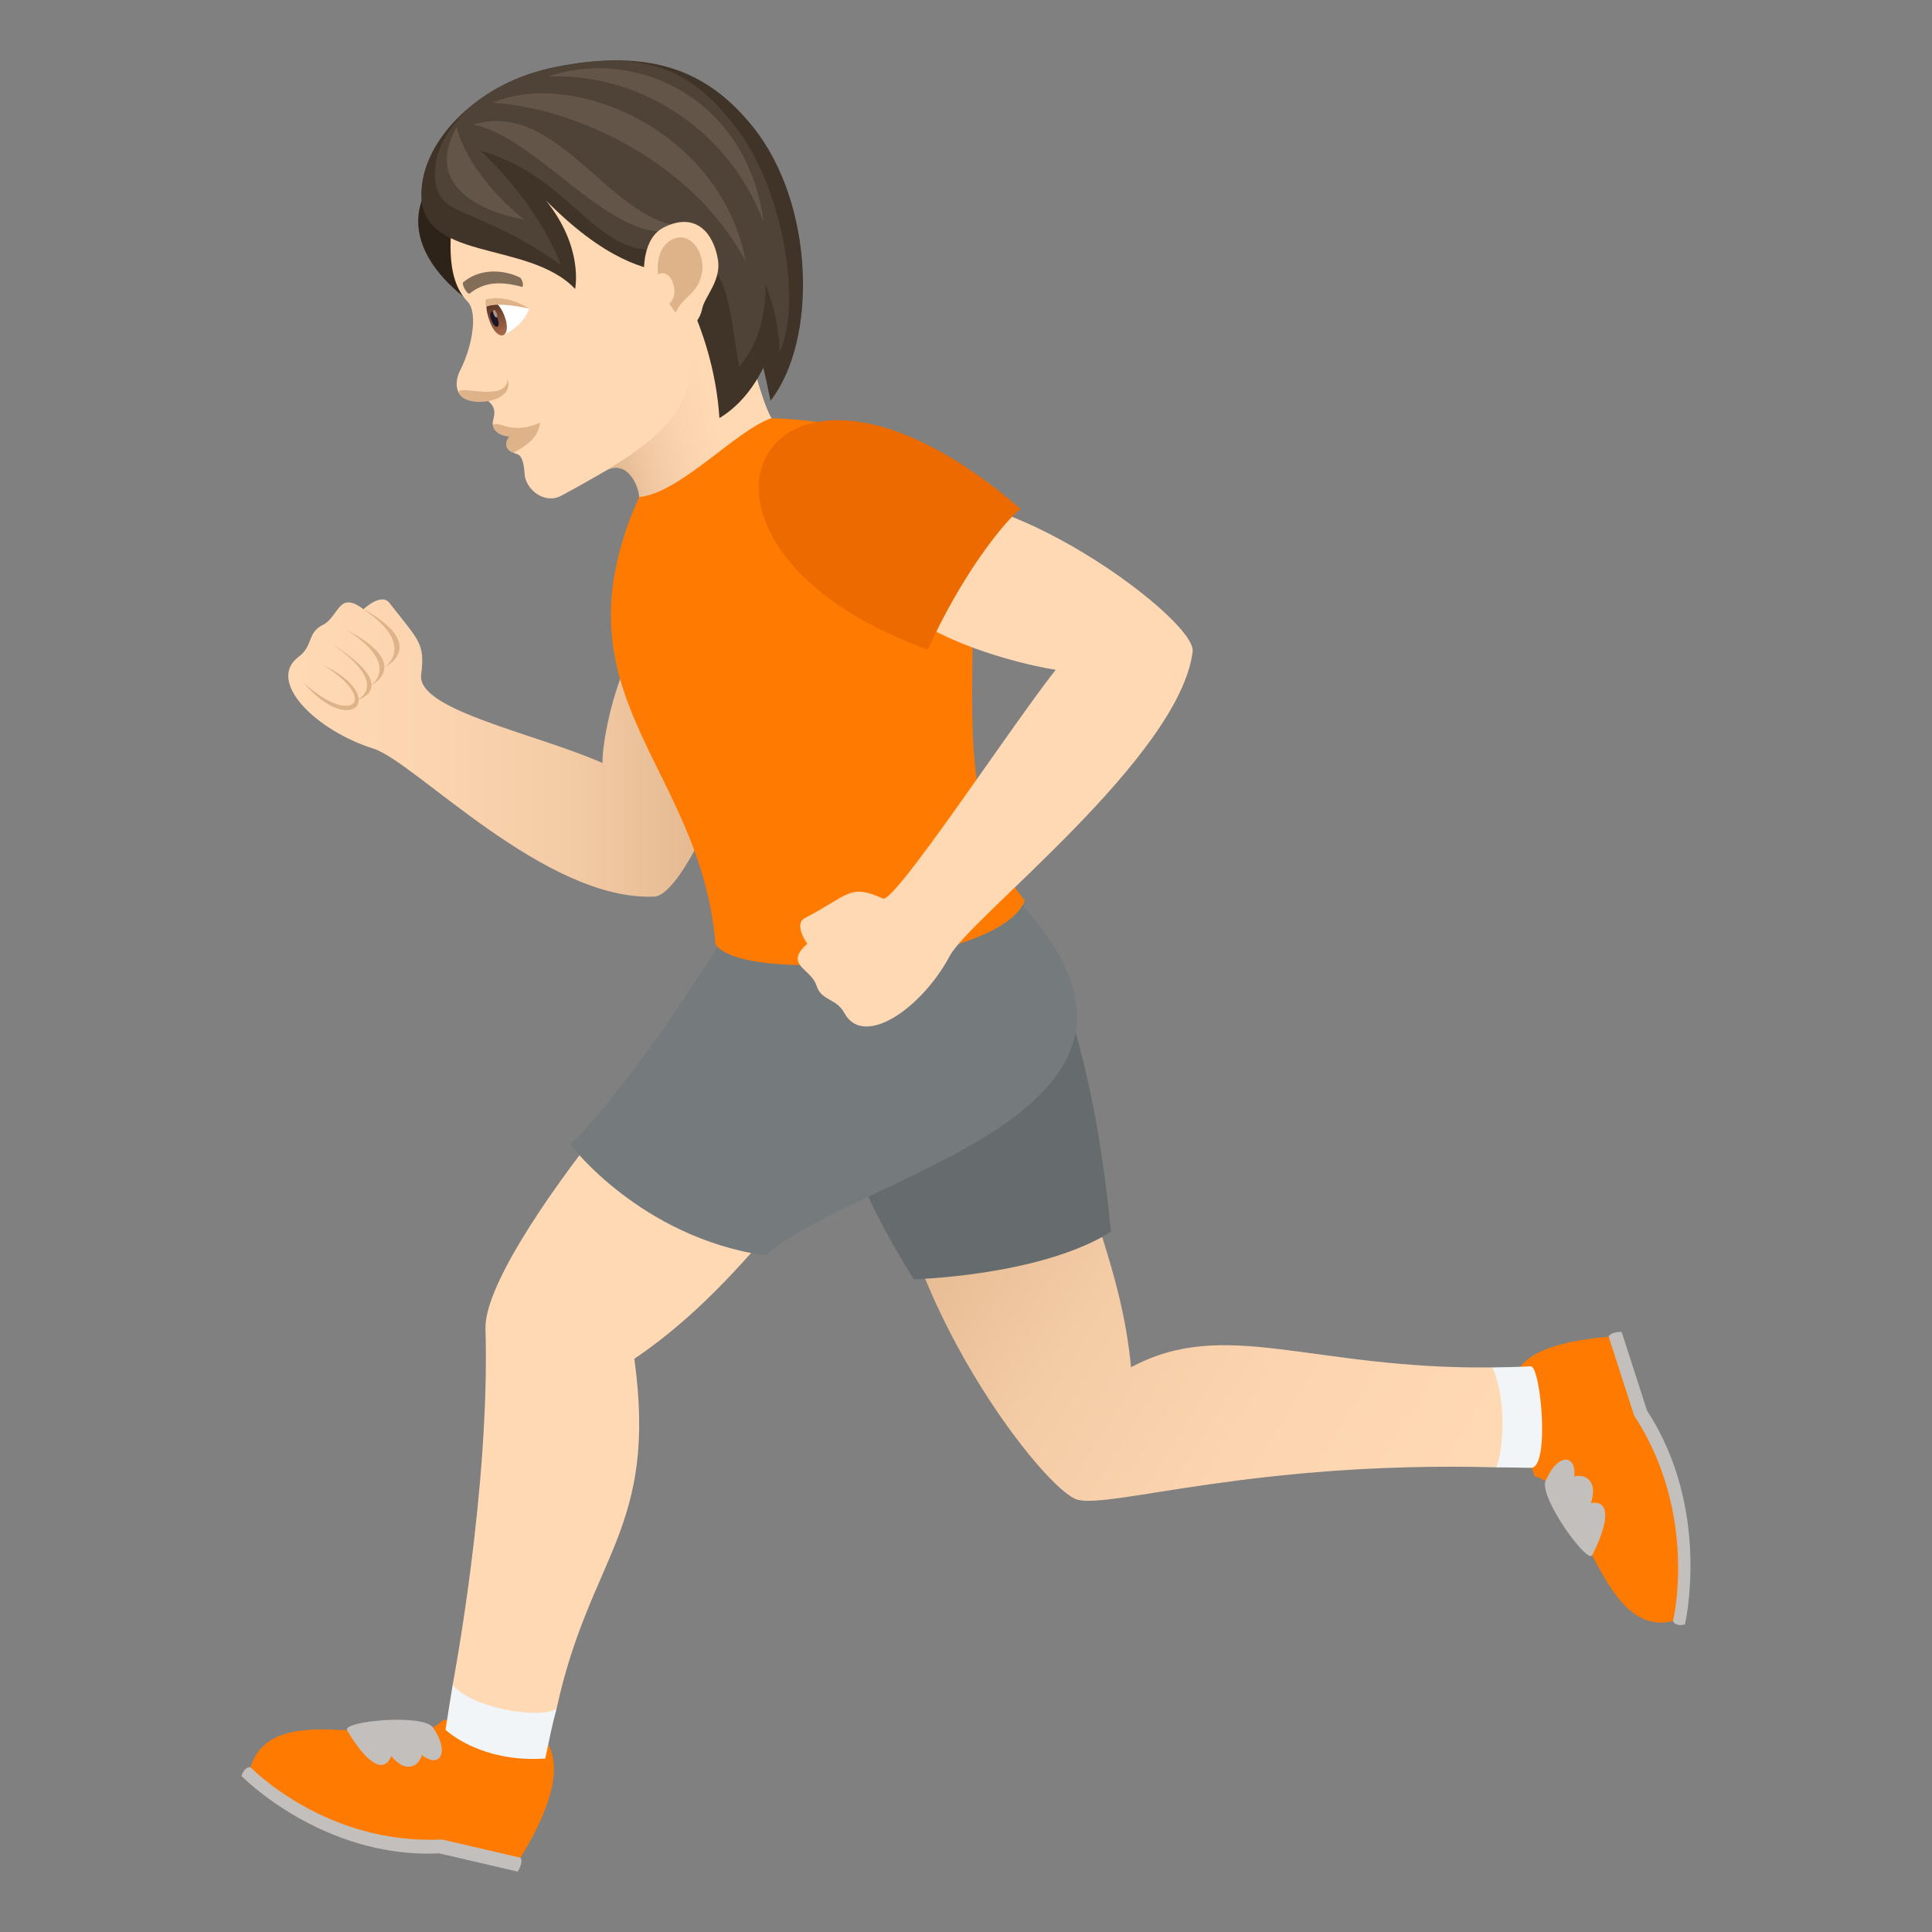 <svg xmlns="http://www.w3.org/2000/svg" xml:space="preserve" style="enable-background:new 0 0 64 64" viewBox="0 0 64 64"><rect x="0" y="0" width="64" height="64" fill="#808080" stroke="none"/><path d="M15.864 10.206c-.84-2.063 1.356-3.782-.642-5.16-2.335 1.838-1.39 3.79.642 5.16z" style="fill:#2e2319"/><linearGradient id="a" x1="-61.794" x2="-67.632" y1="22.381" y2="22.381" gradientTransform="rotate(-14.999 -54.658 -313.104)" gradientUnits="userSpaceOnUse"><stop offset=".307" style="stop-color:#ffd8b4"/><stop offset=".513" style="stop-color:#fbd4af"/><stop offset=".744" style="stop-color:#f1c8a2"/><stop offset=".987" style="stop-color:#dfb48b"/><stop offset="1" style="stop-color:#deb38a"/></linearGradient><path d="M19.99 15.637c.808-.508 1.18.522 1.183.831.009 1.388 2.392.23 4.383-2.615-.334-.573-.735-2.265-.735-2.265-2.153-3.328-3.297-.74-4.83 4.049z" style="fill:url(#a)"/><path d="M15.02 6.829c-.064.769-.334 2.34.466 3.158.358.366.154 1.513-.242 2.28-.171.333-.152.7.05.86.307.245.645-.029.877.157.377.304.108.63.154.794 0 0 1.014-.095.685.92.124.072.324-.026.37.716.03.49.656 1.008 1.214.707 3.525-1.9 4.604-2.857 4.253-5.52-.563-4.272-.77-8.91-7.828-4.072z" style="fill:#ffd8b4"/><path d="M16.325 14.078c.058.478 1.059.586 1.568-.078-.965.43-1.333-.082-1.568.078z" style="fill:#deb38a"/><path d="M16.869 14.464c-.185.225-.106.467.14.534.412-.221.813-.477.884-.998-.431.4-1.024.464-1.024.464zm-1.663-1.438c.233.517 1.894.323 1.604-.472-.005.82-1.756.136-1.604.472z" style="fill:#deb38a"/><path d="M17.527 10.223c-.173.572-.85.877-.85.877-.31-.152-.478-.681-.488-.992.35-.156 1.338.115 1.338.115z" style="fill:#fff"/><linearGradient id="b" x1="-227.264" x2="-227.264" y1="9.07" y2="7.833" gradientTransform="matrix(.538 -.207 .359 .933 135.788 -44.505)" gradientUnits="userSpaceOnUse"><stop offset="0" style="stop-color:#a6694a"/><stop offset="1" style="stop-color:#4f2a1e"/></linearGradient><path d="M16.222 10.648c.267.733.767.54.487-.188-.26-.676-.829-.754-.487.188z" style="fill:url(#b)"/><path d="M16.277 10.603c.132.343.329.268.196-.075-.122-.319-.319-.243-.196.075z" style="fill:#1a1626"/><path d="M16.353 10.408c.066.17.163.133.098-.038-.061-.158-.159-.12-.098.038z" style="fill:#ab968c"/><path d="M17.528 10.223c-.552-.348-1.097-.403-1.437-.296-.024.177.026.233.026.233s.28-.181 1.41.063z" style="fill:#deb38a"/><path d="M17.215 9.19c-.494-.245-1.28-.327-1.863.153-.084.07.139.437.207.382.45-.366.98-.428 1.722-.224.086.024.032-.263-.066-.311z" style="fill:#826d58"/><path d="M24.95 4.212c-1.508-1.886-3.401-2.616-6.529-1.996-2.534.501-4.36 2.347-4.461 4.085-.143 2.423 3.519 1.613 5.091 3.27 0 0 .296-1.359-.962-2.926C20.034 8.6 21.36 8.953 22.342 9.05c.923 1.585 1.395 3.294 1.49 4.8.624-.378 1.113-.97 1.454-1.67.078.33.157.688.239 1.094 1.564-2.001 1.467-6.51-.575-9.063z" style="fill:#403429"/><path d="M24.46 4.331c-1.444-1.934-2.912-2.735-6.039-2.115-2.534.501-4.104 2.18-4.01 3.669.086 1.378 1.266.853 4.162 2.882 0 0-.592-1.809-2.659-3.779 3.067.884 3.778 3.54 6.019 3.273 2.364-.281 2.2 2.25 2.556 3.877.988-1.125.864-2.734.864-2.734s.44 1.029.476 2.251c.76-1.653.07-5.4-1.368-7.324z" style="fill:#4f4236"/><path d="M16.322 3.406c2.706.155 6.623 1.943 8.381 5.256-.81-4.355-5.758-6.407-8.381-5.256z" style="fill:#635547"/><path d="M18.143 2.538c2.839-.138 5.907 1.575 7.15 4.805-.542-4.082-4.213-5.802-7.15-4.805zm-.777 4.736s-1.788-1.353-2.239-3.061c-1.409 2.525 2.24 3.061 2.24 3.061zm-1.692-3.142c2.237.403 4.897 4.431 7.058 3.367-2.483-.036-4.24-4.261-7.058-3.367z" style="fill:#635547"/><path d="M21.968 7.545c-1.077.558-.668 3.16.356 3.455.144.042.794-.072.938-.779.08-.392.634-.926.521-1.616-.143-.886-.744-1.616-1.815-1.06z" style="fill:#ffd8b4"/><path d="M22.17 7.991c-.263.18-.437.583-.37 1.102.447-.255.744.665.37.963.064.1.133.2.213.303.227-.556.744-.59.873-1.33.119-.667-.436-1.483-1.087-1.038z" style="fill:#deb38a"/><path d="M8 58.834s2.693 2.747 6.545 2.56L17.15 62c.205-.337.092-.46.092-.46s-1.787-1.882-8.943-2.997c0 0-.195-.042-.299.291z" style="fill:#c3bfbd"/><path d="M14.656 56.995c-1.13 1.235-5.601-.915-6.357 1.548 0 0 2.488 2.58 6.338 2.392l2.605.604c3.557-5.818-2.586-4.544-2.586-4.544z" style="fill:#ff7a00"/><path d="M11.498 57.319c.662 1.12 1.23 1.452 1.463.851.484.6.916.335 1.015-.032.57.459.956-.064.364-.917-.348-.461-3.02-.206-2.842.098zm44.318-3.507s.893-3.792-1.256-7.083l-.841-2.607c-.387-.006-.43.157-.43.157s-.643 2.546 2.13 9.421c0 0 .067.194.397.112z" style="fill:#c3bfbd"/><path d="M50.842 48.905c1.613.357 2.136 5.405 4.578 4.795 0 0 .86-3.525-1.29-6.816l-.841-2.605c-4.18.381-3.393 1.933-2.447 4.626z" style="fill:#ff7a00"/><path d="M52.744 51.516c.592-1.161.574-1.833-.045-1.725.25-.738-.195-.982-.553-.878.088-.74-.547-.808-.95.154-.206.544 1.39 2.762 1.548 2.449z" style="fill:#c3bfbd"/><path d="M20.076 37.133c-2.14 2.681-4.033 5.576-3.994 6.883.156 5.302-1.086 11.788-1.086 11.788.24 1.113 2.853 1.596 3.443.792 1.104-5.086 3.354-5.918 2.574-11.585 4.037-2.718 6.232-7.089 8.12-7.878h-9.057z" style="fill:#ffd8b4"/><linearGradient id="c" x1="28.855" x2="47.518" y1="39.005" y2="50.567" gradientUnits="userSpaceOnUse"><stop offset="0" style="stop-color:#deb38a"/><stop offset=".099" style="stop-color:#e5ba92"/><stop offset=".385" style="stop-color:#f3cba5"/><stop offset=".681" style="stop-color:#fcd5b0"/><stop offset="1" style="stop-color:#ffd8b4"/></linearGradient><path d="M49.44 45.298c-6.003.07-8.85-1.687-11.973-.005-.314-3.304-1.523-5.293-1.948-8.16h-6.14c.274 5.921 5.265 12.292 6.324 12.55 1.156.28 5.875-1.293 13.86-1.075.652.018.2-3.311-.124-3.31z" style="fill:url(#c)"/><path d="M14.996 55.805c-.14.863-.238 1.496-.238 1.496s1.133 1.099 3.305.953c.126-.602.232-1.137.376-1.657-.513.376-2.85-.013-3.443-.792zM50.709 45.26c-.44.023-.862.033-1.27.038.457.994.385 2.703.123 3.31.38.002.758.006 1.147.016.652.018.326-3.38 0-3.363z" style="fill:#f2f5f7"/><path d="M30.271 42.378s4.184-.105 6.53-1.571c-.457-4.764-1.465-8.653-3.188-11.1-5.053 1.01-8.746 4.066-3.342 12.671z" style="fill:#666b6e"/><path d="M24.264 30.558c-1.43 2.4-3.829 5.86-5.37 7.356 0 0 2.303 3.066 6.461 3.678 3.184-2.79 15.033-4.765 8.258-11.886-5.053 1.012-9.35.852-9.35.852z" style="fill:#757a7d"/><linearGradient id="d" x1="9.549" x2="24.551" y1="24.78" y2="24.78" gradientUnits="userSpaceOnUse"><stop offset="0" style="stop-color:#ffd8b4"/><stop offset=".319" style="stop-color:#fcd5b0"/><stop offset=".615" style="stop-color:#f3cba5"/><stop offset=".901" style="stop-color:#e5ba92"/><stop offset="1" style="stop-color:#deb38a"/></linearGradient><path d="M23.605 20.116c-2.453-1.273-3.656 3.845-3.648 5.159-2.21-.979-6.156-1.75-6.006-2.925.135-1.055-.076-1.121-1.053-2.38-.27-.349-.857.212-.857.212-.844-.64-.803.249-1.355.524-.516.256-.307.69-.793 1.051-1.08.806.558 2.438 2.482 3.044 1.377.437 5.684 5.059 9.305 4.9 1.203-.053 4.47-7.62 1.925-9.585z" style="fill:url(#d)"/><path d="M25.556 13.853c-1.174.399-3.01 2.472-4.384 2.615-2.964 6.618 2.027 8.812 2.531 14.806.803 1.344 9.441.688 10.244-1.444-4.56-5.561 2.682-15.59-8.39-15.977z" style="fill:#ff7a00"/><path d="M29.535 17.03c-2.57 3.393 4.107 4.96 5.436 5.158-1.524 1.937-5.344 7.756-5.725 7.578-1.11-.51-1.143-.1-2.578.642-.399.204.074.854.074.854-.791.71.117.808.303 1.382.174.533.648.401.931.922.637 1.16 2.557-.156 3.489-1.905.666-1.253 7.605-6.575 8.043-10.075.146-1.161-7.565-6.69-9.973-4.556z" style="fill:#ffd8b4"/><path d="M30.736 21.52c1.08-2.397 2.467-4.183 3.07-4.663-8.56-7.429-12.83 1.156-3.07 4.663z" style="fill:#ed6a00"/><path d="M11.982 20.144c1.883 1.243.745 1.967.745 1.967s1.544-.719-.745-1.967z" style="fill:#deb38a"/><path d="M11.475 20.866c1.838 1.153.816 1.835.816 1.835s1.416-.678-.816-1.835z" style="fill:#deb38a"/><path d="M10.99 21.329c2 1.372.826 1.865.826 1.865s1.534-.387-.826-1.865z" style="fill:#deb38a"/><path d="M10.693 22.023c2.24 1.067.914 2.451-.64.582 1.595 1.484 2.556.589.64-.582z" style="fill:#deb38a"/></svg>